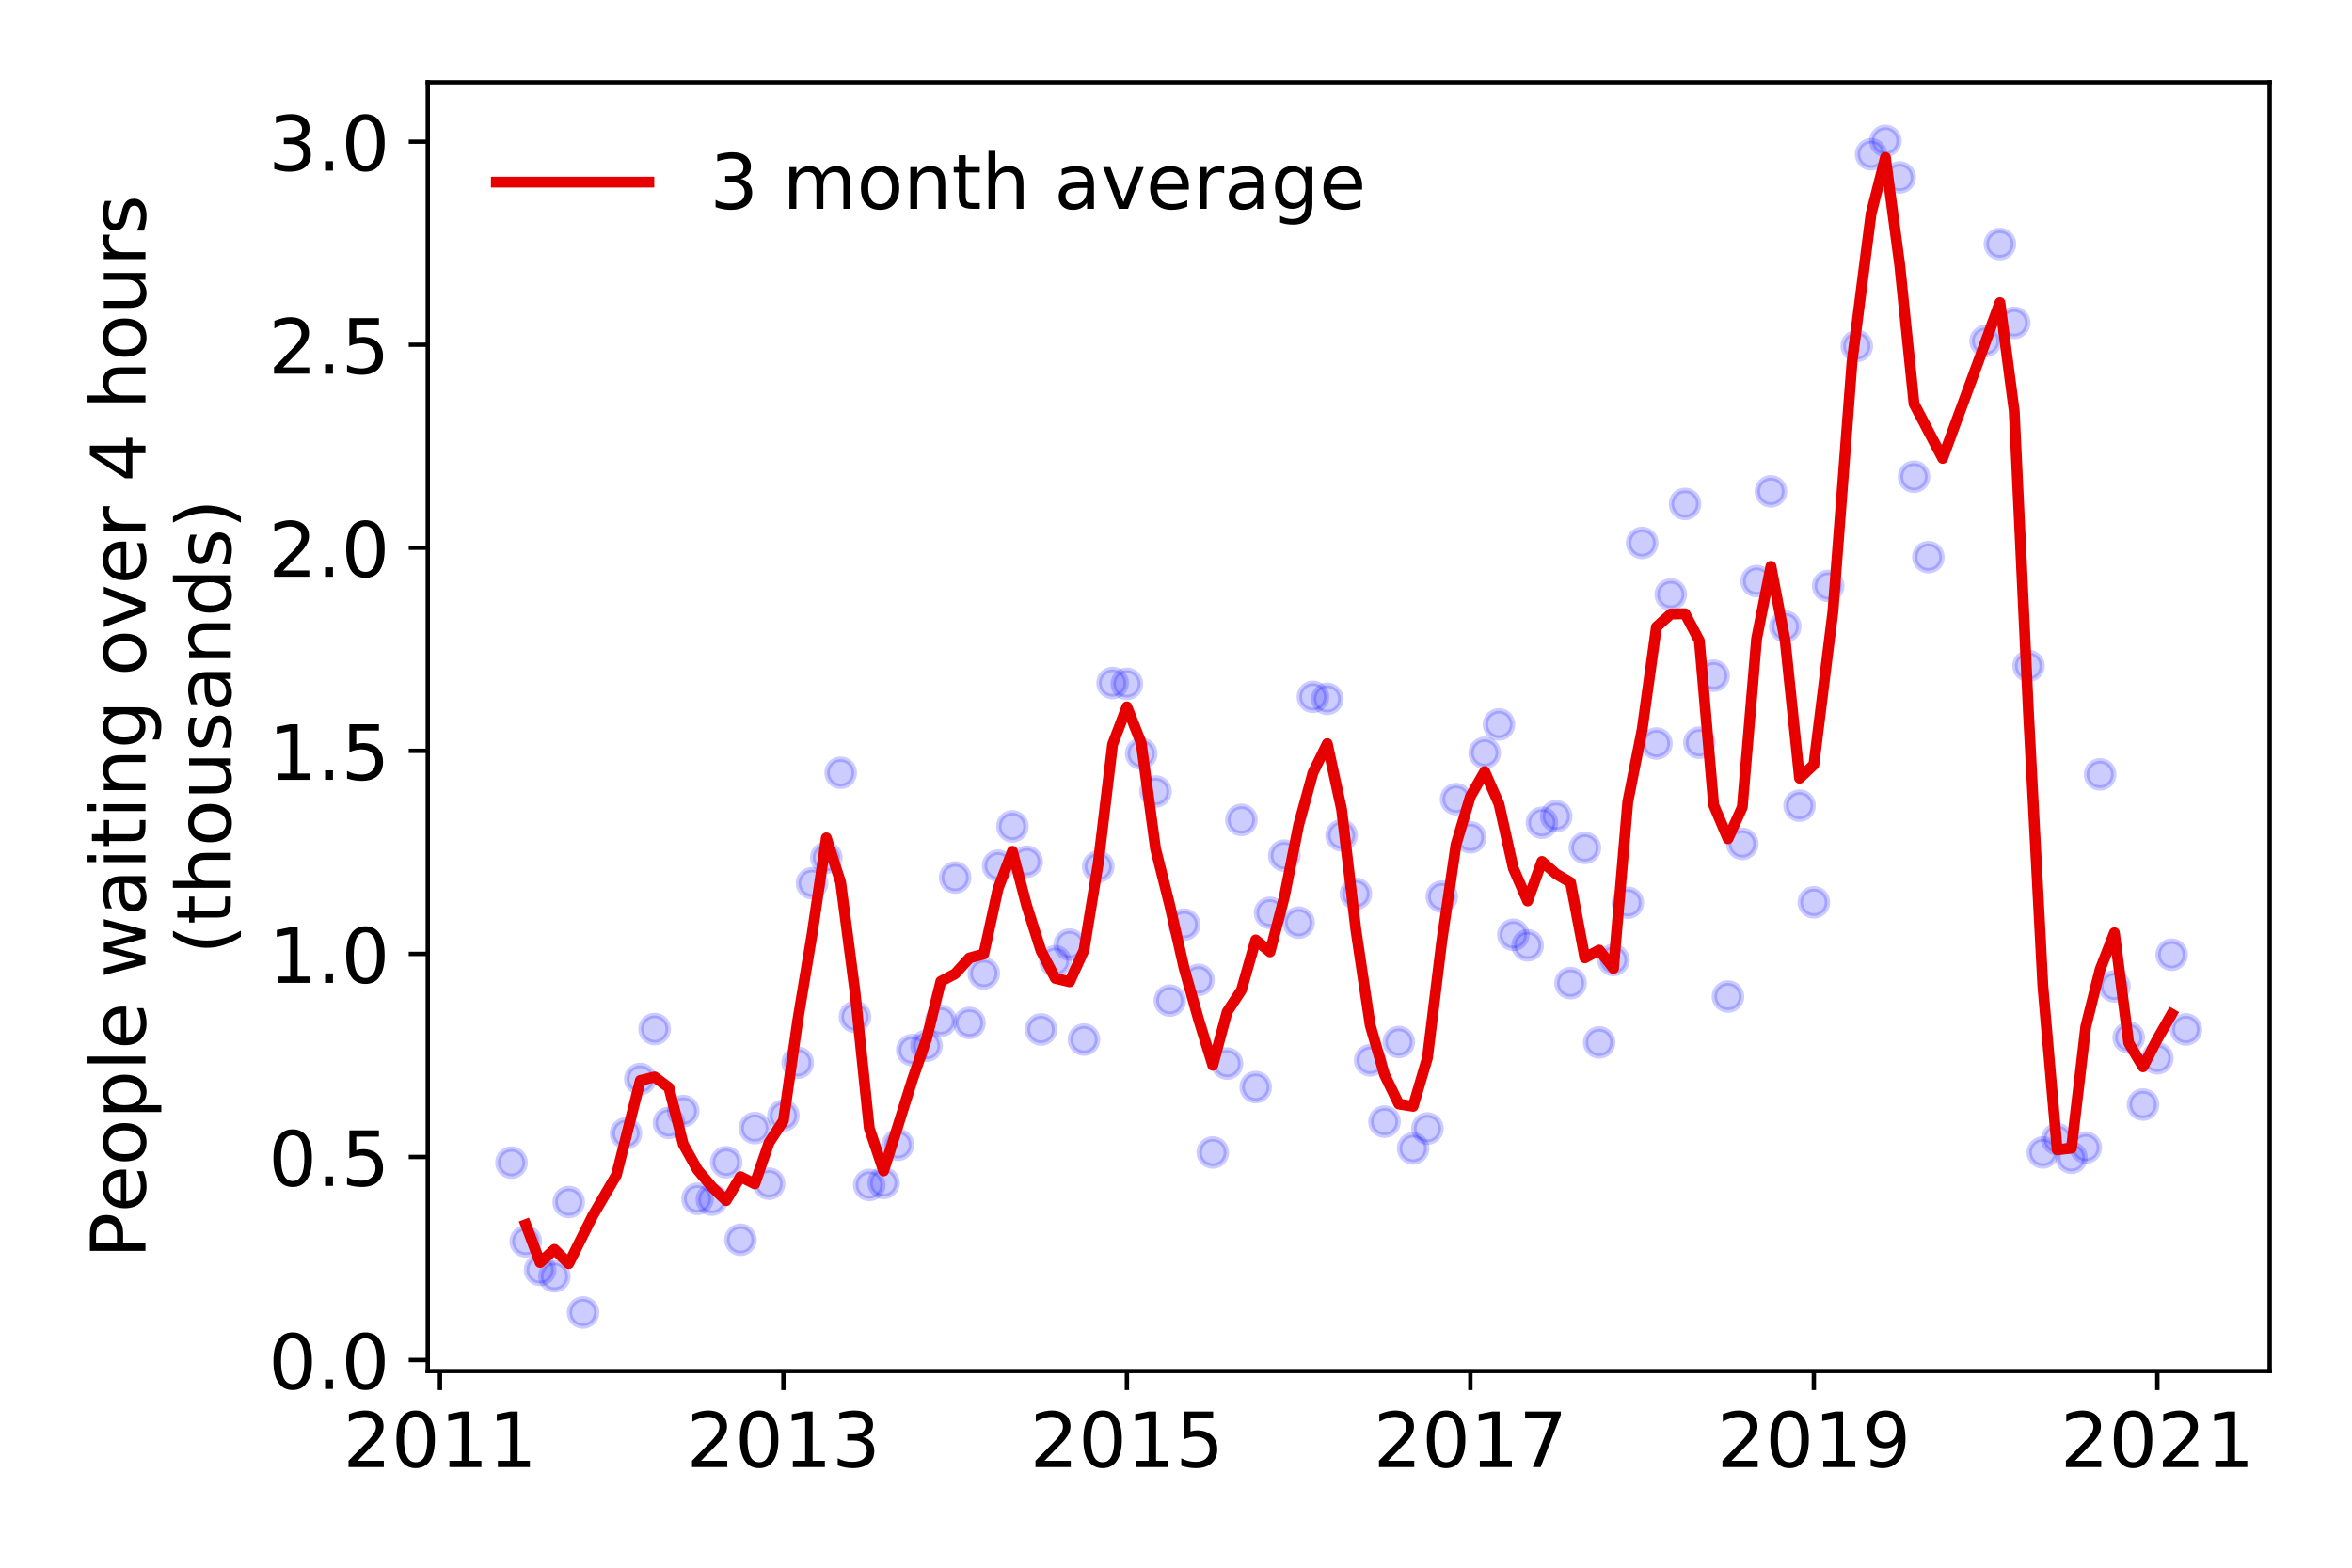<?xml version="1.0" encoding="utf-8" standalone="no"?>
<!DOCTYPE svg PUBLIC "-//W3C//DTD SVG 1.1//EN"
  "http://www.w3.org/Graphics/SVG/1.1/DTD/svg11.dtd">
<!-- Created with matplotlib (https://matplotlib.org/) -->
<svg height="288pt" version="1.1" viewBox="0 0 432 288" width="432pt" xmlns="http://www.w3.org/2000/svg" xmlns:xlink="http://www.w3.org/1999/xlink">
 <defs>
  <style type="text/css">
*{stroke-linecap:butt;stroke-linejoin:round;}
  </style>
 </defs>
 <g id="figure_1">
  <g id="patch_1">
   <path d="M 0 288 
L 432 288 
L 432 0 
L 0 0 
z
" style="fill:#ffffff;"/>
  </g>
  <g id="axes_1">
   <g id="patch_2">
    <path d="M 78.57 251.88 
L 416.88 251.88 
L 416.88 15.12 
L 78.57 15.12 
z
" style="fill:#ffffff;"/>
   </g>
   <g id="matplotlib.axis_1">
    <g id="xtick_1">
     <g id="line2d_1">
      <defs>
       <path d="M 0 0 
L 0 3.5 
" id="m8e18d417d4" style="stroke:#000000;stroke-width:0.8;"/>
      </defs>
      <g>
       <use style="stroke:#000000;stroke-width:0.8;" x="80.804" xlink:href="#m8e18d417d4" y="251.88"/>
      </g>
     </g>
     <g id="text_1">
      <!-- 2011 -->
      <defs>
       <path d="M 19.188 8.297 
L 53.609 8.297 
L 53.609 0 
L 7.328 0 
L 7.328 8.297 
Q 12.938 14.109 22.625 23.891 
Q 32.328 33.688 34.812 36.531 
Q 39.547 41.844 41.422 45.531 
Q 43.312 49.219 43.312 52.781 
Q 43.312 58.594 39.234 62.25 
Q 35.156 65.922 28.609 65.922 
Q 23.969 65.922 18.812 64.312 
Q 13.672 62.703 7.812 59.422 
L 7.812 69.391 
Q 13.766 71.781 18.938 73 
Q 24.125 74.219 28.422 74.219 
Q 39.75 74.219 46.484 68.547 
Q 53.219 62.891 53.219 53.422 
Q 53.219 48.922 51.531 44.891 
Q 49.859 40.875 45.406 35.406 
Q 44.188 33.984 37.641 27.219 
Q 31.109 20.453 19.188 8.297 
z
" id="DejaVuSans-50"/>
       <path d="M 31.781 66.406 
Q 24.172 66.406 20.328 58.906 
Q 16.5 51.422 16.5 36.375 
Q 16.5 21.391 20.328 13.891 
Q 24.172 6.391 31.781 6.391 
Q 39.453 6.391 43.281 13.891 
Q 47.125 21.391 47.125 36.375 
Q 47.125 51.422 43.281 58.906 
Q 39.453 66.406 31.781 66.406 
z
M 31.781 74.219 
Q 44.047 74.219 50.516 64.516 
Q 56.984 54.828 56.984 36.375 
Q 56.984 17.969 50.516 8.266 
Q 44.047 -1.422 31.781 -1.422 
Q 19.531 -1.422 13.062 8.266 
Q 6.594 17.969 6.594 36.375 
Q 6.594 54.828 13.062 64.516 
Q 19.531 74.219 31.781 74.219 
z
" id="DejaVuSans-48"/>
       <path d="M 12.406 8.297 
L 28.516 8.297 
L 28.516 63.922 
L 10.984 60.406 
L 10.984 69.391 
L 28.422 72.906 
L 38.281 72.906 
L 38.281 8.297 
L 54.391 8.297 
L 54.391 0 
L 12.406 0 
z
" id="DejaVuSans-49"/>
      </defs>
      <g transform="translate(62.989 269.518)scale(0.14 -0.14)">
       <use xlink:href="#DejaVuSans-50"/>
       <use x="63.623" xlink:href="#DejaVuSans-48"/>
       <use x="127.246" xlink:href="#DejaVuSans-49"/>
       <use x="190.869" xlink:href="#DejaVuSans-49"/>
      </g>
     </g>
    </g>
    <g id="xtick_2">
     <g id="line2d_2">
      <g>
       <use style="stroke:#000000;stroke-width:0.8;" x="143.892" xlink:href="#m8e18d417d4" y="251.88"/>
      </g>
     </g>
     <g id="text_2">
      <!-- 2013 -->
      <defs>
       <path d="M 40.578 39.312 
Q 47.656 37.797 51.625 33 
Q 55.609 28.219 55.609 21.188 
Q 55.609 10.406 48.188 4.484 
Q 40.766 -1.422 27.094 -1.422 
Q 22.516 -1.422 17.656 -0.516 
Q 12.797 0.391 7.625 2.203 
L 7.625 11.719 
Q 11.719 9.328 16.594 8.109 
Q 21.484 6.891 26.812 6.891 
Q 36.078 6.891 40.938 10.547 
Q 45.797 14.203 45.797 21.188 
Q 45.797 27.641 41.281 31.266 
Q 36.766 34.906 28.719 34.906 
L 20.219 34.906 
L 20.219 43.016 
L 29.109 43.016 
Q 36.375 43.016 40.234 45.922 
Q 44.094 48.828 44.094 54.297 
Q 44.094 59.906 40.109 62.906 
Q 36.141 65.922 28.719 65.922 
Q 24.656 65.922 20.016 65.031 
Q 15.375 64.156 9.812 62.312 
L 9.812 71.094 
Q 15.438 72.656 20.344 73.438 
Q 25.25 74.219 29.594 74.219 
Q 40.828 74.219 47.359 69.109 
Q 53.906 64.016 53.906 55.328 
Q 53.906 49.266 50.438 45.094 
Q 46.969 40.922 40.578 39.312 
z
" id="DejaVuSans-51"/>
      </defs>
      <g transform="translate(126.077 269.518)scale(0.14 -0.14)">
       <use xlink:href="#DejaVuSans-50"/>
       <use x="63.623" xlink:href="#DejaVuSans-48"/>
       <use x="127.246" xlink:href="#DejaVuSans-49"/>
       <use x="190.869" xlink:href="#DejaVuSans-51"/>
      </g>
     </g>
    </g>
    <g id="xtick_3">
     <g id="line2d_3">
      <g>
       <use style="stroke:#000000;stroke-width:0.8;" x="206.981" xlink:href="#m8e18d417d4" y="251.88"/>
      </g>
     </g>
     <g id="text_3">
      <!-- 2015 -->
      <defs>
       <path d="M 10.797 72.906 
L 49.516 72.906 
L 49.516 64.594 
L 19.828 64.594 
L 19.828 46.734 
Q 21.969 47.469 24.109 47.828 
Q 26.266 48.188 28.422 48.188 
Q 40.625 48.188 47.75 41.5 
Q 54.891 34.812 54.891 23.391 
Q 54.891 11.625 47.562 5.094 
Q 40.234 -1.422 26.906 -1.422 
Q 22.312 -1.422 17.547 -0.641 
Q 12.797 0.141 7.719 1.703 
L 7.719 11.625 
Q 12.109 9.234 16.797 8.062 
Q 21.484 6.891 26.703 6.891 
Q 35.156 6.891 40.078 11.328 
Q 45.016 15.766 45.016 23.391 
Q 45.016 31 40.078 35.438 
Q 35.156 39.891 26.703 39.891 
Q 22.75 39.891 18.812 39.016 
Q 14.891 38.141 10.797 36.281 
z
" id="DejaVuSans-53"/>
      </defs>
      <g transform="translate(189.166 269.518)scale(0.14 -0.14)">
       <use xlink:href="#DejaVuSans-50"/>
       <use x="63.623" xlink:href="#DejaVuSans-48"/>
       <use x="127.246" xlink:href="#DejaVuSans-49"/>
       <use x="190.869" xlink:href="#DejaVuSans-53"/>
      </g>
     </g>
    </g>
    <g id="xtick_4">
     <g id="line2d_4">
      <g>
       <use style="stroke:#000000;stroke-width:0.8;" x="270.069" xlink:href="#m8e18d417d4" y="251.88"/>
      </g>
     </g>
     <g id="text_4">
      <!-- 2017 -->
      <defs>
       <path d="M 8.203 72.906 
L 55.078 72.906 
L 55.078 68.703 
L 28.609 0 
L 18.312 0 
L 43.219 64.594 
L 8.203 64.594 
z
" id="DejaVuSans-55"/>
      </defs>
      <g transform="translate(252.254 269.518)scale(0.14 -0.14)">
       <use xlink:href="#DejaVuSans-50"/>
       <use x="63.623" xlink:href="#DejaVuSans-48"/>
       <use x="127.246" xlink:href="#DejaVuSans-49"/>
       <use x="190.869" xlink:href="#DejaVuSans-55"/>
      </g>
     </g>
    </g>
    <g id="xtick_5">
     <g id="line2d_5">
      <g>
       <use style="stroke:#000000;stroke-width:0.8;" x="333.157" xlink:href="#m8e18d417d4" y="251.88"/>
      </g>
     </g>
     <g id="text_5">
      <!-- 2019 -->
      <defs>
       <path d="M 10.984 1.516 
L 10.984 10.5 
Q 14.703 8.734 18.5 7.812 
Q 22.312 6.891 25.984 6.891 
Q 35.75 6.891 40.891 13.453 
Q 46.047 20.016 46.781 33.406 
Q 43.953 29.203 39.594 26.953 
Q 35.25 24.703 29.984 24.703 
Q 19.047 24.703 12.672 31.312 
Q 6.297 37.938 6.297 49.422 
Q 6.297 60.641 12.938 67.422 
Q 19.578 74.219 30.609 74.219 
Q 43.266 74.219 49.922 64.516 
Q 56.594 54.828 56.594 36.375 
Q 56.594 19.141 48.406 8.859 
Q 40.234 -1.422 26.422 -1.422 
Q 22.703 -1.422 18.891 -0.688 
Q 15.094 0.047 10.984 1.516 
z
M 30.609 32.422 
Q 37.25 32.422 41.125 36.953 
Q 45.016 41.5 45.016 49.422 
Q 45.016 57.281 41.125 61.844 
Q 37.25 66.406 30.609 66.406 
Q 23.969 66.406 20.094 61.844 
Q 16.219 57.281 16.219 49.422 
Q 16.219 41.5 20.094 36.953 
Q 23.969 32.422 30.609 32.422 
z
" id="DejaVuSans-57"/>
      </defs>
      <g transform="translate(315.342 269.518)scale(0.14 -0.14)">
       <use xlink:href="#DejaVuSans-50"/>
       <use x="63.623" xlink:href="#DejaVuSans-48"/>
       <use x="127.246" xlink:href="#DejaVuSans-49"/>
       <use x="190.869" xlink:href="#DejaVuSans-57"/>
      </g>
     </g>
    </g>
    <g id="xtick_6">
     <g id="line2d_6">
      <g>
       <use style="stroke:#000000;stroke-width:0.8;" x="396.245" xlink:href="#m8e18d417d4" y="251.88"/>
      </g>
     </g>
     <g id="text_6">
      <!-- 2021 -->
      <g transform="translate(378.43 269.518)scale(0.14 -0.14)">
       <use xlink:href="#DejaVuSans-50"/>
       <use x="63.623" xlink:href="#DejaVuSans-48"/>
       <use x="127.246" xlink:href="#DejaVuSans-50"/>
       <use x="190.869" xlink:href="#DejaVuSans-49"/>
      </g>
     </g>
    </g>
   </g>
   <g id="matplotlib.axis_2">
    <g id="ytick_1">
     <g id="line2d_7">
      <defs>
       <path d="M 0 0 
L -3.5 0 
" id="m1cefb428d0" style="stroke:#000000;stroke-width:0.8;"/>
      </defs>
      <g>
       <use style="stroke:#000000;stroke-width:0.8;" x="78.57" xlink:href="#m1cefb428d0" y="249.847"/>
      </g>
     </g>
     <g id="text_7">
      <!-- 0.0 -->
      <defs>
       <path d="M 10.688 12.406 
L 21 12.406 
L 21 0 
L 10.688 0 
z
" id="DejaVuSans-46"/>
      </defs>
      <g transform="translate(49.306 255.166)scale(0.14 -0.14)">
       <use xlink:href="#DejaVuSans-48"/>
       <use x="63.623" xlink:href="#DejaVuSans-46"/>
       <use x="95.41" xlink:href="#DejaVuSans-48"/>
      </g>
     </g>
    </g>
    <g id="ytick_2">
     <g id="line2d_8">
      <g>
       <use style="stroke:#000000;stroke-width:0.8;" x="78.57" xlink:href="#m1cefb428d0" y="212.544"/>
      </g>
     </g>
     <g id="text_8">
      <!-- 0.5 -->
      <g transform="translate(49.306 217.863)scale(0.14 -0.14)">
       <use xlink:href="#DejaVuSans-48"/>
       <use x="63.623" xlink:href="#DejaVuSans-46"/>
       <use x="95.41" xlink:href="#DejaVuSans-53"/>
      </g>
     </g>
    </g>
    <g id="ytick_3">
     <g id="line2d_9">
      <g>
       <use style="stroke:#000000;stroke-width:0.8;" x="78.57" xlink:href="#m1cefb428d0" y="175.242"/>
      </g>
     </g>
     <g id="text_9">
      <!-- 1.0 -->
      <g transform="translate(49.306 180.561)scale(0.14 -0.14)">
       <use xlink:href="#DejaVuSans-49"/>
       <use x="63.623" xlink:href="#DejaVuSans-46"/>
       <use x="95.41" xlink:href="#DejaVuSans-48"/>
      </g>
     </g>
    </g>
    <g id="ytick_4">
     <g id="line2d_10">
      <g>
       <use style="stroke:#000000;stroke-width:0.8;" x="78.57" xlink:href="#m1cefb428d0" y="137.939"/>
      </g>
     </g>
     <g id="text_10">
      <!-- 1.5 -->
      <g transform="translate(49.306 143.258)scale(0.14 -0.14)">
       <use xlink:href="#DejaVuSans-49"/>
       <use x="63.623" xlink:href="#DejaVuSans-46"/>
       <use x="95.41" xlink:href="#DejaVuSans-53"/>
      </g>
     </g>
    </g>
    <g id="ytick_5">
     <g id="line2d_11">
      <g>
       <use style="stroke:#000000;stroke-width:0.8;" x="78.57" xlink:href="#m1cefb428d0" y="100.636"/>
      </g>
     </g>
     <g id="text_11">
      <!-- 2.0 -->
      <g transform="translate(49.306 105.955)scale(0.14 -0.14)">
       <use xlink:href="#DejaVuSans-50"/>
       <use x="63.623" xlink:href="#DejaVuSans-46"/>
       <use x="95.41" xlink:href="#DejaVuSans-48"/>
      </g>
     </g>
    </g>
    <g id="ytick_6">
     <g id="line2d_12">
      <g>
       <use style="stroke:#000000;stroke-width:0.8;" x="78.57" xlink:href="#m1cefb428d0" y="63.334"/>
      </g>
     </g>
     <g id="text_12">
      <!-- 2.5 -->
      <g transform="translate(49.306 68.653)scale(0.14 -0.14)">
       <use xlink:href="#DejaVuSans-50"/>
       <use x="63.623" xlink:href="#DejaVuSans-46"/>
       <use x="95.41" xlink:href="#DejaVuSans-53"/>
      </g>
     </g>
    </g>
    <g id="ytick_7">
     <g id="line2d_13">
      <g>
       <use style="stroke:#000000;stroke-width:0.8;" x="78.57" xlink:href="#m1cefb428d0" y="26.031"/>
      </g>
     </g>
     <g id="text_13">
      <!-- 3.0 -->
      <g transform="translate(49.306 31.35)scale(0.14 -0.14)">
       <use xlink:href="#DejaVuSans-51"/>
       <use x="63.623" xlink:href="#DejaVuSans-46"/>
       <use x="95.41" xlink:href="#DejaVuSans-48"/>
      </g>
     </g>
    </g>
    <g id="text_14">
     <!-- People waiting over 4 hours -->
     <defs>
      <path d="M 19.672 64.797 
L 19.672 37.406 
L 32.078 37.406 
Q 38.969 37.406 42.719 40.969 
Q 46.484 44.531 46.484 51.125 
Q 46.484 57.672 42.719 61.234 
Q 38.969 64.797 32.078 64.797 
z
M 9.812 72.906 
L 32.078 72.906 
Q 44.344 72.906 50.609 67.359 
Q 56.891 61.812 56.891 51.125 
Q 56.891 40.328 50.609 34.812 
Q 44.344 29.297 32.078 29.297 
L 19.672 29.297 
L 19.672 0 
L 9.812 0 
z
" id="DejaVuSans-80"/>
      <path d="M 56.203 29.594 
L 56.203 25.203 
L 14.891 25.203 
Q 15.484 15.922 20.484 11.062 
Q 25.484 6.203 34.422 6.203 
Q 39.594 6.203 44.453 7.469 
Q 49.312 8.734 54.109 11.281 
L 54.109 2.781 
Q 49.266 0.734 44.188 -0.344 
Q 39.109 -1.422 33.891 -1.422 
Q 20.797 -1.422 13.156 6.188 
Q 5.516 13.812 5.516 26.812 
Q 5.516 40.234 12.766 48.109 
Q 20.016 56 32.328 56 
Q 43.359 56 49.781 48.891 
Q 56.203 41.797 56.203 29.594 
z
M 47.219 32.234 
Q 47.125 39.594 43.094 43.984 
Q 39.062 48.391 32.422 48.391 
Q 24.906 48.391 20.391 44.141 
Q 15.875 39.891 15.188 32.172 
z
" id="DejaVuSans-101"/>
      <path d="M 30.609 48.391 
Q 23.391 48.391 19.188 42.75 
Q 14.984 37.109 14.984 27.297 
Q 14.984 17.484 19.156 11.844 
Q 23.344 6.203 30.609 6.203 
Q 37.797 6.203 41.984 11.859 
Q 46.188 17.531 46.188 27.297 
Q 46.188 37.016 41.984 42.703 
Q 37.797 48.391 30.609 48.391 
z
M 30.609 56 
Q 42.328 56 49.016 48.375 
Q 55.719 40.766 55.719 27.297 
Q 55.719 13.875 49.016 6.219 
Q 42.328 -1.422 30.609 -1.422 
Q 18.844 -1.422 12.172 6.219 
Q 5.516 13.875 5.516 27.297 
Q 5.516 40.766 12.172 48.375 
Q 18.844 56 30.609 56 
z
" id="DejaVuSans-111"/>
      <path d="M 18.109 8.203 
L 18.109 -20.797 
L 9.078 -20.797 
L 9.078 54.688 
L 18.109 54.688 
L 18.109 46.391 
Q 20.953 51.266 25.266 53.625 
Q 29.594 56 35.594 56 
Q 45.562 56 51.781 48.094 
Q 58.016 40.188 58.016 27.297 
Q 58.016 14.406 51.781 6.484 
Q 45.562 -1.422 35.594 -1.422 
Q 29.594 -1.422 25.266 0.953 
Q 20.953 3.328 18.109 8.203 
z
M 48.688 27.297 
Q 48.688 37.203 44.609 42.844 
Q 40.531 48.484 33.406 48.484 
Q 26.266 48.484 22.188 42.844 
Q 18.109 37.203 18.109 27.297 
Q 18.109 17.391 22.188 11.75 
Q 26.266 6.109 33.406 6.109 
Q 40.531 6.109 44.609 11.75 
Q 48.688 17.391 48.688 27.297 
z
" id="DejaVuSans-112"/>
      <path d="M 9.422 75.984 
L 18.406 75.984 
L 18.406 0 
L 9.422 0 
z
" id="DejaVuSans-108"/>
      <path id="DejaVuSans-32"/>
      <path d="M 4.203 54.688 
L 13.188 54.688 
L 24.422 12.016 
L 35.594 54.688 
L 46.188 54.688 
L 57.422 12.016 
L 68.609 54.688 
L 77.594 54.688 
L 63.281 0 
L 52.688 0 
L 40.922 44.828 
L 29.109 0 
L 18.5 0 
z
" id="DejaVuSans-119"/>
      <path d="M 34.281 27.484 
Q 23.391 27.484 19.188 25 
Q 14.984 22.516 14.984 16.5 
Q 14.984 11.719 18.141 8.906 
Q 21.297 6.109 26.703 6.109 
Q 34.188 6.109 38.703 11.406 
Q 43.219 16.703 43.219 25.484 
L 43.219 27.484 
z
M 52.203 31.203 
L 52.203 0 
L 43.219 0 
L 43.219 8.297 
Q 40.141 3.328 35.547 0.953 
Q 30.953 -1.422 24.312 -1.422 
Q 15.922 -1.422 10.953 3.297 
Q 6 8.016 6 15.922 
Q 6 25.141 12.172 29.828 
Q 18.359 34.516 30.609 34.516 
L 43.219 34.516 
L 43.219 35.406 
Q 43.219 41.609 39.141 45 
Q 35.062 48.391 27.688 48.391 
Q 23 48.391 18.547 47.266 
Q 14.109 46.141 10.016 43.891 
L 10.016 52.203 
Q 14.938 54.109 19.578 55.047 
Q 24.219 56 28.609 56 
Q 40.484 56 46.344 49.844 
Q 52.203 43.703 52.203 31.203 
z
" id="DejaVuSans-97"/>
      <path d="M 9.422 54.688 
L 18.406 54.688 
L 18.406 0 
L 9.422 0 
z
M 9.422 75.984 
L 18.406 75.984 
L 18.406 64.594 
L 9.422 64.594 
z
" id="DejaVuSans-105"/>
      <path d="M 18.312 70.219 
L 18.312 54.688 
L 36.812 54.688 
L 36.812 47.703 
L 18.312 47.703 
L 18.312 18.016 
Q 18.312 11.328 20.141 9.422 
Q 21.969 7.516 27.594 7.516 
L 36.812 7.516 
L 36.812 0 
L 27.594 0 
Q 17.188 0 13.234 3.875 
Q 9.281 7.766 9.281 18.016 
L 9.281 47.703 
L 2.688 47.703 
L 2.688 54.688 
L 9.281 54.688 
L 9.281 70.219 
z
" id="DejaVuSans-116"/>
      <path d="M 54.891 33.016 
L 54.891 0 
L 45.906 0 
L 45.906 32.719 
Q 45.906 40.484 42.875 44.328 
Q 39.844 48.188 33.797 48.188 
Q 26.516 48.188 22.312 43.547 
Q 18.109 38.922 18.109 30.906 
L 18.109 0 
L 9.078 0 
L 9.078 54.688 
L 18.109 54.688 
L 18.109 46.188 
Q 21.344 51.125 25.703 53.562 
Q 30.078 56 35.797 56 
Q 45.219 56 50.047 50.172 
Q 54.891 44.344 54.891 33.016 
z
" id="DejaVuSans-110"/>
      <path d="M 45.406 27.984 
Q 45.406 37.75 41.375 43.109 
Q 37.359 48.484 30.078 48.484 
Q 22.859 48.484 18.828 43.109 
Q 14.797 37.75 14.797 27.984 
Q 14.797 18.266 18.828 12.891 
Q 22.859 7.516 30.078 7.516 
Q 37.359 7.516 41.375 12.891 
Q 45.406 18.266 45.406 27.984 
z
M 54.391 6.781 
Q 54.391 -7.172 48.188 -13.984 
Q 42 -20.797 29.203 -20.797 
Q 24.469 -20.797 20.266 -20.094 
Q 16.062 -19.391 12.109 -17.922 
L 12.109 -9.188 
Q 16.062 -11.328 19.922 -12.344 
Q 23.781 -13.375 27.781 -13.375 
Q 36.625 -13.375 41.016 -8.766 
Q 45.406 -4.156 45.406 5.172 
L 45.406 9.625 
Q 42.625 4.781 38.281 2.391 
Q 33.938 0 27.875 0 
Q 17.828 0 11.672 7.656 
Q 5.516 15.328 5.516 27.984 
Q 5.516 40.672 11.672 48.328 
Q 17.828 56 27.875 56 
Q 33.938 56 38.281 53.609 
Q 42.625 51.219 45.406 46.391 
L 45.406 54.688 
L 54.391 54.688 
z
" id="DejaVuSans-103"/>
      <path d="M 2.984 54.688 
L 12.5 54.688 
L 29.594 8.797 
L 46.688 54.688 
L 56.203 54.688 
L 35.688 0 
L 23.484 0 
z
" id="DejaVuSans-118"/>
      <path d="M 41.109 46.297 
Q 39.594 47.172 37.812 47.578 
Q 36.031 48 33.891 48 
Q 26.266 48 22.188 43.047 
Q 18.109 38.094 18.109 28.812 
L 18.109 0 
L 9.078 0 
L 9.078 54.688 
L 18.109 54.688 
L 18.109 46.188 
Q 20.953 51.172 25.484 53.578 
Q 30.031 56 36.531 56 
Q 37.453 56 38.578 55.875 
Q 39.703 55.766 41.062 55.516 
z
" id="DejaVuSans-114"/>
      <path d="M 37.797 64.312 
L 12.891 25.391 
L 37.797 25.391 
z
M 35.203 72.906 
L 47.609 72.906 
L 47.609 25.391 
L 58.016 25.391 
L 58.016 17.188 
L 47.609 17.188 
L 47.609 0 
L 37.797 0 
L 37.797 17.188 
L 4.891 17.188 
L 4.891 26.703 
z
" id="DejaVuSans-52"/>
      <path d="M 54.891 33.016 
L 54.891 0 
L 45.906 0 
L 45.906 32.719 
Q 45.906 40.484 42.875 44.328 
Q 39.844 48.188 33.797 48.188 
Q 26.516 48.188 22.312 43.547 
Q 18.109 38.922 18.109 30.906 
L 18.109 0 
L 9.078 0 
L 9.078 75.984 
L 18.109 75.984 
L 18.109 46.188 
Q 21.344 51.125 25.703 53.562 
Q 30.078 56 35.797 56 
Q 45.219 56 50.047 50.172 
Q 54.891 44.344 54.891 33.016 
z
" id="DejaVuSans-104"/>
      <path d="M 8.5 21.578 
L 8.5 54.688 
L 17.484 54.688 
L 17.484 21.922 
Q 17.484 14.156 20.5 10.266 
Q 23.531 6.391 29.594 6.391 
Q 36.859 6.391 41.078 11.031 
Q 45.312 15.672 45.312 23.688 
L 45.312 54.688 
L 54.297 54.688 
L 54.297 0 
L 45.312 0 
L 45.312 8.406 
Q 42.047 3.422 37.719 1 
Q 33.406 -1.422 27.688 -1.422 
Q 18.266 -1.422 13.375 4.438 
Q 8.5 10.297 8.5 21.578 
z
M 31.109 56 
z
" id="DejaVuSans-117"/>
      <path d="M 44.281 53.078 
L 44.281 44.578 
Q 40.484 46.531 36.375 47.5 
Q 32.281 48.484 27.875 48.484 
Q 21.188 48.484 17.844 46.438 
Q 14.5 44.391 14.5 40.281 
Q 14.5 37.156 16.891 35.375 
Q 19.281 33.594 26.516 31.984 
L 29.594 31.297 
Q 39.156 29.25 43.188 25.516 
Q 47.219 21.781 47.219 15.094 
Q 47.219 7.469 41.188 3.016 
Q 35.156 -1.422 24.609 -1.422 
Q 20.219 -1.422 15.453 -0.562 
Q 10.688 0.297 5.422 2 
L 5.422 11.281 
Q 10.406 8.688 15.234 7.391 
Q 20.062 6.109 24.812 6.109 
Q 31.156 6.109 34.562 8.281 
Q 37.984 10.453 37.984 14.406 
Q 37.984 18.062 35.516 20.016 
Q 33.062 21.969 24.703 23.781 
L 21.578 24.516 
Q 13.234 26.266 9.516 29.906 
Q 5.812 33.547 5.812 39.891 
Q 5.812 47.609 11.281 51.797 
Q 16.75 56 26.812 56 
Q 31.781 56 36.172 55.266 
Q 40.578 54.547 44.281 53.078 
z
" id="DejaVuSans-115"/>
     </defs>
     <g transform="translate(26.717 231.175)rotate(-90)scale(0.14 -0.14)">
      <use xlink:href="#DejaVuSans-80"/>
      <use x="60.256" xlink:href="#DejaVuSans-101"/>
      <use x="121.779" xlink:href="#DejaVuSans-111"/>
      <use x="182.961" xlink:href="#DejaVuSans-112"/>
      <use x="246.438" xlink:href="#DejaVuSans-108"/>
      <use x="274.221" xlink:href="#DejaVuSans-101"/>
      <use x="335.744" xlink:href="#DejaVuSans-32"/>
      <use x="367.531" xlink:href="#DejaVuSans-119"/>
      <use x="449.318" xlink:href="#DejaVuSans-97"/>
      <use x="510.598" xlink:href="#DejaVuSans-105"/>
      <use x="538.381" xlink:href="#DejaVuSans-116"/>
      <use x="577.59" xlink:href="#DejaVuSans-105"/>
      <use x="605.373" xlink:href="#DejaVuSans-110"/>
      <use x="668.752" xlink:href="#DejaVuSans-103"/>
      <use x="732.229" xlink:href="#DejaVuSans-32"/>
      <use x="764.016" xlink:href="#DejaVuSans-111"/>
      <use x="825.197" xlink:href="#DejaVuSans-118"/>
      <use x="884.377" xlink:href="#DejaVuSans-101"/>
      <use x="945.9" xlink:href="#DejaVuSans-114"/>
      <use x="987.014" xlink:href="#DejaVuSans-32"/>
      <use x="1018.801" xlink:href="#DejaVuSans-52"/>
      <use x="1082.424" xlink:href="#DejaVuSans-32"/>
      <use x="1114.211" xlink:href="#DejaVuSans-104"/>
      <use x="1177.59" xlink:href="#DejaVuSans-111"/>
      <use x="1238.771" xlink:href="#DejaVuSans-117"/>
      <use x="1302.15" xlink:href="#DejaVuSans-114"/>
      <use x="1343.264" xlink:href="#DejaVuSans-115"/>
     </g>
     <!-- (thousands) -->
     <defs>
      <path d="M 31 75.875 
Q 24.469 64.656 21.281 53.656 
Q 18.109 42.672 18.109 31.391 
Q 18.109 20.125 21.312 9.062 
Q 24.516 -2 31 -13.188 
L 23.188 -13.188 
Q 15.875 -1.703 12.234 9.375 
Q 8.594 20.453 8.594 31.391 
Q 8.594 42.281 12.203 53.312 
Q 15.828 64.359 23.188 75.875 
z
" id="DejaVuSans-40"/>
      <path d="M 45.406 46.391 
L 45.406 75.984 
L 54.391 75.984 
L 54.391 0 
L 45.406 0 
L 45.406 8.203 
Q 42.578 3.328 38.25 0.953 
Q 33.938 -1.422 27.875 -1.422 
Q 17.969 -1.422 11.734 6.484 
Q 5.516 14.406 5.516 27.297 
Q 5.516 40.188 11.734 48.094 
Q 17.969 56 27.875 56 
Q 33.938 56 38.25 53.625 
Q 42.578 51.266 45.406 46.391 
z
M 14.797 27.297 
Q 14.797 17.391 18.875 11.75 
Q 22.953 6.109 30.078 6.109 
Q 37.203 6.109 41.297 11.75 
Q 45.406 17.391 45.406 27.297 
Q 45.406 37.203 41.297 42.844 
Q 37.203 48.484 30.078 48.484 
Q 22.953 48.484 18.875 42.844 
Q 14.797 37.203 14.797 27.297 
z
" id="DejaVuSans-100"/>
      <path d="M 8.016 75.875 
L 15.828 75.875 
Q 23.141 64.359 26.781 53.312 
Q 30.422 42.281 30.422 31.391 
Q 30.422 20.453 26.781 9.375 
Q 23.141 -1.703 15.828 -13.188 
L 8.016 -13.188 
Q 14.5 -2 17.703 9.062 
Q 20.906 20.125 20.906 31.391 
Q 20.906 42.672 17.703 53.656 
Q 14.5 64.656 8.016 75.875 
z
" id="DejaVuSans-41"/>
     </defs>
     <g transform="translate(42.394 175.325)rotate(-90)scale(0.14 -0.14)">
      <use xlink:href="#DejaVuSans-40"/>
      <use x="39.014" xlink:href="#DejaVuSans-116"/>
      <use x="78.223" xlink:href="#DejaVuSans-104"/>
      <use x="141.602" xlink:href="#DejaVuSans-111"/>
      <use x="202.783" xlink:href="#DejaVuSans-117"/>
      <use x="266.162" xlink:href="#DejaVuSans-115"/>
      <use x="318.262" xlink:href="#DejaVuSans-97"/>
      <use x="379.541" xlink:href="#DejaVuSans-110"/>
      <use x="442.92" xlink:href="#DejaVuSans-100"/>
      <use x="506.396" xlink:href="#DejaVuSans-115"/>
      <use x="558.496" xlink:href="#DejaVuSans-41"/>
     </g>
    </g>
   </g>
   <g id="line2d_14">
    <defs>
     <path d="M 0 2.5 
C 0.663 2.5 1.299 2.237 1.768 1.768 
C 2.237 1.299 2.5 0.663 2.5 0 
C 2.5 -0.663 2.237 -1.299 1.768 -1.768 
C 1.299 -2.237 0.663 -2.5 0 -2.5 
C -0.663 -2.5 -1.299 -2.237 -1.768 -1.768 
C -2.237 -1.299 -2.5 -0.663 -2.5 0 
C -2.5 0.663 -2.237 1.299 -1.768 1.768 
C -1.299 2.237 -0.663 2.5 0 2.5 
z
" id="m436da2faa2" style="stroke:#0000ff;stroke-opacity:0.2;"/>
    </defs>
    <g clip-path="url(#p86834f9ee6)">
     <use style="fill:#0000ff;fill-opacity:0.2;stroke:#0000ff;stroke-opacity:0.2;" x="401.502" xlink:href="#m436da2faa2" y="189.118"/>
     <use style="fill:#0000ff;fill-opacity:0.2;stroke:#0000ff;stroke-opacity:0.2;" x="398.874" xlink:href="#m436da2faa2" y="175.391"/>
     <use style="fill:#0000ff;fill-opacity:0.2;stroke:#0000ff;stroke-opacity:0.2;" x="396.245" xlink:href="#m436da2faa2" y="194.415"/>
     <use style="fill:#0000ff;fill-opacity:0.2;stroke:#0000ff;stroke-opacity:0.2;" x="393.616" xlink:href="#m436da2faa2" y="202.92"/>
     <use style="fill:#0000ff;fill-opacity:0.2;stroke:#0000ff;stroke-opacity:0.2;" x="390.988" xlink:href="#m436da2faa2" y="190.61"/>
     <use style="fill:#0000ff;fill-opacity:0.2;stroke:#0000ff;stroke-opacity:0.2;" x="388.359" xlink:href="#m436da2faa2" y="181.21"/>
     <use style="fill:#0000ff;fill-opacity:0.2;stroke:#0000ff;stroke-opacity:0.2;" x="385.73" xlink:href="#m436da2faa2" y="142.266"/>
     <use style="fill:#0000ff;fill-opacity:0.2;stroke:#0000ff;stroke-opacity:0.2;" x="383.102" xlink:href="#m436da2faa2" y="210.828"/>
     <use style="fill:#0000ff;fill-opacity:0.2;stroke:#0000ff;stroke-opacity:0.2;" x="380.473" xlink:href="#m436da2faa2" y="212.694"/>
     <use style="fill:#0000ff;fill-opacity:0.2;stroke:#0000ff;stroke-opacity:0.2;" x="377.844" xlink:href="#m436da2faa2" y="209.262"/>
     <use style="fill:#0000ff;fill-opacity:0.2;stroke:#0000ff;stroke-opacity:0.2;" x="375.216" xlink:href="#m436da2faa2" y="211.724"/>
     <use style="fill:#0000ff;fill-opacity:0.2;stroke:#0000ff;stroke-opacity:0.2;" x="372.587" xlink:href="#m436da2faa2" y="122.347"/>
     <use style="fill:#0000ff;fill-opacity:0.2;stroke:#0000ff;stroke-opacity:0.2;" x="369.958" xlink:href="#m436da2faa2" y="59.305"/>
     <use style="fill:#0000ff;fill-opacity:0.2;stroke:#0000ff;stroke-opacity:0.2;" x="367.33" xlink:href="#m436da2faa2" y="44.832"/>
     <use style="fill:#0000ff;fill-opacity:0.2;stroke:#0000ff;stroke-opacity:0.2;" x="364.701" xlink:href="#m436da2faa2" y="62.662"/>
     <use style="fill:#0000ff;fill-opacity:0.2;stroke:#0000ff;stroke-opacity:0.2;" x="354.186" xlink:href="#m436da2faa2" y="102.352"/>
     <use style="fill:#0000ff;fill-opacity:0.2;stroke:#0000ff;stroke-opacity:0.2;" x="351.558" xlink:href="#m436da2faa2" y="87.58"/>
     <use style="fill:#0000ff;fill-opacity:0.2;stroke:#0000ff;stroke-opacity:0.2;" x="348.929" xlink:href="#m436da2faa2" y="32.596"/>
     <use style="fill:#0000ff;fill-opacity:0.2;stroke:#0000ff;stroke-opacity:0.2;" x="346.3" xlink:href="#m436da2faa2" y="25.882"/>
     <use style="fill:#0000ff;fill-opacity:0.2;stroke:#0000ff;stroke-opacity:0.2;" x="343.672" xlink:href="#m436da2faa2" y="28.344"/>
     <use style="fill:#0000ff;fill-opacity:0.2;stroke:#0000ff;stroke-opacity:0.2;" x="341.043" xlink:href="#m436da2faa2" y="63.558"/>
     <use style="fill:#0000ff;fill-opacity:0.2;stroke:#0000ff;stroke-opacity:0.2;" x="335.785" xlink:href="#m436da2faa2" y="107.649"/>
     <use style="fill:#0000ff;fill-opacity:0.2;stroke:#0000ff;stroke-opacity:0.2;" x="333.157" xlink:href="#m436da2faa2" y="165.767"/>
     <use style="fill:#0000ff;fill-opacity:0.2;stroke:#0000ff;stroke-opacity:0.2;" x="330.528" xlink:href="#m436da2faa2" y="148.011"/>
     <use style="fill:#0000ff;fill-opacity:0.2;stroke:#0000ff;stroke-opacity:0.2;" x="327.899" xlink:href="#m436da2faa2" y="115.11"/>
     <use style="fill:#0000ff;fill-opacity:0.2;stroke:#0000ff;stroke-opacity:0.2;" x="325.271" xlink:href="#m436da2faa2" y="90.266"/>
     <use style="fill:#0000ff;fill-opacity:0.2;stroke:#0000ff;stroke-opacity:0.2;" x="322.642" xlink:href="#m436da2faa2" y="106.754"/>
     <use style="fill:#0000ff;fill-opacity:0.2;stroke:#0000ff;stroke-opacity:0.2;" x="320.013" xlink:href="#m436da2faa2" y="155.024"/>
     <use style="fill:#0000ff;fill-opacity:0.2;stroke:#0000ff;stroke-opacity:0.2;" x="317.385" xlink:href="#m436da2faa2" y="183.075"/>
     <use style="fill:#0000ff;fill-opacity:0.2;stroke:#0000ff;stroke-opacity:0.2;" x="314.756" xlink:href="#m436da2faa2" y="124.137"/>
     <use style="fill:#0000ff;fill-opacity:0.2;stroke:#0000ff;stroke-opacity:0.2;" x="312.127" xlink:href="#m436da2faa2" y="136.447"/>
     <use style="fill:#0000ff;fill-opacity:0.2;stroke:#0000ff;stroke-opacity:0.2;" x="309.499" xlink:href="#m436da2faa2" y="92.579"/>
     <use style="fill:#0000ff;fill-opacity:0.2;stroke:#0000ff;stroke-opacity:0.2;" x="306.87" xlink:href="#m436da2faa2" y="109.216"/>
     <use style="fill:#0000ff;fill-opacity:0.2;stroke:#0000ff;stroke-opacity:0.2;" x="304.241" xlink:href="#m436da2faa2" y="136.596"/>
     <use style="fill:#0000ff;fill-opacity:0.2;stroke:#0000ff;stroke-opacity:0.2;" x="301.613" xlink:href="#m436da2faa2" y="99.741"/>
     <use style="fill:#0000ff;fill-opacity:0.2;stroke:#0000ff;stroke-opacity:0.2;" x="298.984" xlink:href="#m436da2faa2" y="165.841"/>
     <use style="fill:#0000ff;fill-opacity:0.2;stroke:#0000ff;stroke-opacity:0.2;" x="296.355" xlink:href="#m436da2faa2" y="176.361"/>
     <use style="fill:#0000ff;fill-opacity:0.2;stroke:#0000ff;stroke-opacity:0.2;" x="293.727" xlink:href="#m436da2faa2" y="191.506"/>
     <use style="fill:#0000ff;fill-opacity:0.2;stroke:#0000ff;stroke-opacity:0.2;" x="291.098" xlink:href="#m436da2faa2" y="155.77"/>
     <use style="fill:#0000ff;fill-opacity:0.2;stroke:#0000ff;stroke-opacity:0.2;" x="288.469" xlink:href="#m436da2faa2" y="180.613"/>
     <use style="fill:#0000ff;fill-opacity:0.2;stroke:#0000ff;stroke-opacity:0.2;" x="285.841" xlink:href="#m436da2faa2" y="149.95"/>
     <use style="fill:#0000ff;fill-opacity:0.2;stroke:#0000ff;stroke-opacity:0.2;" x="283.212" xlink:href="#m436da2faa2" y="151.144"/>
     <use style="fill:#0000ff;fill-opacity:0.2;stroke:#0000ff;stroke-opacity:0.2;" x="280.583" xlink:href="#m436da2faa2" y="173.675"/>
     <use style="fill:#0000ff;fill-opacity:0.2;stroke:#0000ff;stroke-opacity:0.2;" x="277.955" xlink:href="#m436da2faa2" y="171.735"/>
     <use style="fill:#0000ff;fill-opacity:0.2;stroke:#0000ff;stroke-opacity:0.2;" x="275.326" xlink:href="#m436da2faa2" y="133.09"/>
     <use style="fill:#0000ff;fill-opacity:0.2;stroke:#0000ff;stroke-opacity:0.2;" x="272.697" xlink:href="#m436da2faa2" y="138.312"/>
     <use style="fill:#0000ff;fill-opacity:0.2;stroke:#0000ff;stroke-opacity:0.2;" x="270.069" xlink:href="#m436da2faa2" y="153.83"/>
     <use style="fill:#0000ff;fill-opacity:0.2;stroke:#0000ff;stroke-opacity:0.2;" x="267.44" xlink:href="#m436da2faa2" y="146.817"/>
     <use style="fill:#0000ff;fill-opacity:0.2;stroke:#0000ff;stroke-opacity:0.2;" x="264.811" xlink:href="#m436da2faa2" y="164.722"/>
     <use style="fill:#0000ff;fill-opacity:0.2;stroke:#0000ff;stroke-opacity:0.2;" x="262.183" xlink:href="#m436da2faa2" y="207.322"/>
     <use style="fill:#0000ff;fill-opacity:0.2;stroke:#0000ff;stroke-opacity:0.2;" x="259.554" xlink:href="#m436da2faa2" y="210.978"/>
     <use style="fill:#0000ff;fill-opacity:0.2;stroke:#0000ff;stroke-opacity:0.2;" x="256.925" xlink:href="#m436da2faa2" y="191.431"/>
     <use style="fill:#0000ff;fill-opacity:0.2;stroke:#0000ff;stroke-opacity:0.2;" x="254.297" xlink:href="#m436da2faa2" y="206.054"/>
     <use style="fill:#0000ff;fill-opacity:0.2;stroke:#0000ff;stroke-opacity:0.2;" x="251.668" xlink:href="#m436da2faa2" y="194.788"/>
     <use style="fill:#0000ff;fill-opacity:0.2;stroke:#0000ff;stroke-opacity:0.2;" x="249.039" xlink:href="#m436da2faa2" y="164.2"/>
     <use style="fill:#0000ff;fill-opacity:0.2;stroke:#0000ff;stroke-opacity:0.2;" x="246.411" xlink:href="#m436da2faa2" y="153.457"/>
     <use style="fill:#0000ff;fill-opacity:0.2;stroke:#0000ff;stroke-opacity:0.2;" x="243.782" xlink:href="#m436da2faa2" y="128.39"/>
     <use style="fill:#0000ff;fill-opacity:0.2;stroke:#0000ff;stroke-opacity:0.2;" x="241.153" xlink:href="#m436da2faa2" y="128.017"/>
     <use style="fill:#0000ff;fill-opacity:0.2;stroke:#0000ff;stroke-opacity:0.2;" x="238.525" xlink:href="#m436da2faa2" y="169.497"/>
     <use style="fill:#0000ff;fill-opacity:0.2;stroke:#0000ff;stroke-opacity:0.2;" x="235.896" xlink:href="#m436da2faa2" y="157.187"/>
     <use style="fill:#0000ff;fill-opacity:0.2;stroke:#0000ff;stroke-opacity:0.2;" x="233.267" xlink:href="#m436da2faa2" y="167.707"/>
     <use style="fill:#0000ff;fill-opacity:0.2;stroke:#0000ff;stroke-opacity:0.2;" x="230.639" xlink:href="#m436da2faa2" y="199.712"/>
     <use style="fill:#0000ff;fill-opacity:0.2;stroke:#0000ff;stroke-opacity:0.2;" x="228.01" xlink:href="#m436da2faa2" y="150.622"/>
     <use style="fill:#0000ff;fill-opacity:0.2;stroke:#0000ff;stroke-opacity:0.2;" x="225.381" xlink:href="#m436da2faa2" y="195.385"/>
     <use style="fill:#0000ff;fill-opacity:0.2;stroke:#0000ff;stroke-opacity:0.2;" x="222.753" xlink:href="#m436da2faa2" y="211.724"/>
     <use style="fill:#0000ff;fill-opacity:0.2;stroke:#0000ff;stroke-opacity:0.2;" x="220.124" xlink:href="#m436da2faa2" y="180.016"/>
     <use style="fill:#0000ff;fill-opacity:0.2;stroke:#0000ff;stroke-opacity:0.2;" x="217.495" xlink:href="#m436da2faa2" y="169.87"/>
     <use style="fill:#0000ff;fill-opacity:0.2;stroke:#0000ff;stroke-opacity:0.2;" x="214.867" xlink:href="#m436da2faa2" y="183.821"/>
     <use style="fill:#0000ff;fill-opacity:0.2;stroke:#0000ff;stroke-opacity:0.2;" x="212.238" xlink:href="#m436da2faa2" y="145.4"/>
     <use style="fill:#0000ff;fill-opacity:0.2;stroke:#0000ff;stroke-opacity:0.2;" x="209.609" xlink:href="#m436da2faa2" y="138.461"/>
     <use style="fill:#0000ff;fill-opacity:0.2;stroke:#0000ff;stroke-opacity:0.2;" x="206.981" xlink:href="#m436da2faa2" y="125.629"/>
     <use style="fill:#0000ff;fill-opacity:0.2;stroke:#0000ff;stroke-opacity:0.2;" x="204.352" xlink:href="#m436da2faa2" y="125.48"/>
     <use style="fill:#0000ff;fill-opacity:0.2;stroke:#0000ff;stroke-opacity:0.2;" x="201.723" xlink:href="#m436da2faa2" y="159.202"/>
     <use style="fill:#0000ff;fill-opacity:0.2;stroke:#0000ff;stroke-opacity:0.2;" x="199.095" xlink:href="#m436da2faa2" y="190.983"/>
     <use style="fill:#0000ff;fill-opacity:0.2;stroke:#0000ff;stroke-opacity:0.2;" x="196.466" xlink:href="#m436da2faa2" y="173.526"/>
     <use style="fill:#0000ff;fill-opacity:0.2;stroke:#0000ff;stroke-opacity:0.2;" x="193.837" xlink:href="#m436da2faa2" y="176.585"/>
     <use style="fill:#0000ff;fill-opacity:0.2;stroke:#0000ff;stroke-opacity:0.2;" x="191.209" xlink:href="#m436da2faa2" y="189.118"/>
     <use style="fill:#0000ff;fill-opacity:0.2;stroke:#0000ff;stroke-opacity:0.2;" x="188.58" xlink:href="#m436da2faa2" y="158.306"/>
     <use style="fill:#0000ff;fill-opacity:0.2;stroke:#0000ff;stroke-opacity:0.2;" x="185.951" xlink:href="#m436da2faa2" y="151.816"/>
     <use style="fill:#0000ff;fill-opacity:0.2;stroke:#0000ff;stroke-opacity:0.2;" x="183.323" xlink:href="#m436da2faa2" y="159.052"/>
     <use style="fill:#0000ff;fill-opacity:0.2;stroke:#0000ff;stroke-opacity:0.2;" x="180.694" xlink:href="#m436da2faa2" y="178.823"/>
     <use style="fill:#0000ff;fill-opacity:0.2;stroke:#0000ff;stroke-opacity:0.2;" x="178.065" xlink:href="#m436da2faa2" y="187.925"/>
     <use style="fill:#0000ff;fill-opacity:0.2;stroke:#0000ff;stroke-opacity:0.2;" x="175.437" xlink:href="#m436da2faa2" y="161.216"/>
     <use style="fill:#0000ff;fill-opacity:0.2;stroke:#0000ff;stroke-opacity:0.2;" x="172.808" xlink:href="#m436da2faa2" y="187.552"/>
     <use style="fill:#0000ff;fill-opacity:0.2;stroke:#0000ff;stroke-opacity:0.2;" x="170.179" xlink:href="#m436da2faa2" y="192.102"/>
     <use style="fill:#0000ff;fill-opacity:0.2;stroke:#0000ff;stroke-opacity:0.2;" x="167.551" xlink:href="#m436da2faa2" y="192.923"/>
     <use style="fill:#0000ff;fill-opacity:0.2;stroke:#0000ff;stroke-opacity:0.2;" x="164.922" xlink:href="#m436da2faa2" y="210.306"/>
     <use style="fill:#0000ff;fill-opacity:0.2;stroke:#0000ff;stroke-opacity:0.2;" x="162.293" xlink:href="#m436da2faa2" y="217.319"/>
     <use style="fill:#0000ff;fill-opacity:0.2;stroke:#0000ff;stroke-opacity:0.2;" x="159.665" xlink:href="#m436da2faa2" y="217.692"/>
     <use style="fill:#0000ff;fill-opacity:0.2;stroke:#0000ff;stroke-opacity:0.2;" x="157.036" xlink:href="#m436da2faa2" y="186.806"/>
     <use style="fill:#0000ff;fill-opacity:0.2;stroke:#0000ff;stroke-opacity:0.2;" x="154.407" xlink:href="#m436da2faa2" y="141.968"/>
     <use style="fill:#0000ff;fill-opacity:0.2;stroke:#0000ff;stroke-opacity:0.2;" x="151.778" xlink:href="#m436da2faa2" y="157.56"/>
     <use style="fill:#0000ff;fill-opacity:0.2;stroke:#0000ff;stroke-opacity:0.2;" x="149.15" xlink:href="#m436da2faa2" y="162.26"/>
     <use style="fill:#0000ff;fill-opacity:0.2;stroke:#0000ff;stroke-opacity:0.2;" x="146.521" xlink:href="#m436da2faa2" y="195.236"/>
     <use style="fill:#0000ff;fill-opacity:0.2;stroke:#0000ff;stroke-opacity:0.2;" x="143.892" xlink:href="#m436da2faa2" y="204.935"/>
     <use style="fill:#0000ff;fill-opacity:0.2;stroke:#0000ff;stroke-opacity:0.2;" x="141.264" xlink:href="#m436da2faa2" y="217.468"/>
     <use style="fill:#0000ff;fill-opacity:0.2;stroke:#0000ff;stroke-opacity:0.2;" x="138.635" xlink:href="#m436da2faa2" y="207.247"/>
     <use style="fill:#0000ff;fill-opacity:0.2;stroke:#0000ff;stroke-opacity:0.2;" x="136.006" xlink:href="#m436da2faa2" y="227.764"/>
     <use style="fill:#0000ff;fill-opacity:0.2;stroke:#0000ff;stroke-opacity:0.2;" x="133.378" xlink:href="#m436da2faa2" y="213.514"/>
     <use style="fill:#0000ff;fill-opacity:0.2;stroke:#0000ff;stroke-opacity:0.2;" x="130.749" xlink:href="#m436da2faa2" y="220.378"/>
     <use style="fill:#0000ff;fill-opacity:0.2;stroke:#0000ff;stroke-opacity:0.2;" x="128.12" xlink:href="#m436da2faa2" y="220.229"/>
     <use style="fill:#0000ff;fill-opacity:0.2;stroke:#0000ff;stroke-opacity:0.2;" x="125.492" xlink:href="#m436da2faa2" y="204.114"/>
     <use style="fill:#0000ff;fill-opacity:0.2;stroke:#0000ff;stroke-opacity:0.2;" x="122.863" xlink:href="#m436da2faa2" y="206.277"/>
     <use style="fill:#0000ff;fill-opacity:0.2;stroke:#0000ff;stroke-opacity:0.2;" x="120.234" xlink:href="#m436da2faa2" y="189.044"/>
     <use style="fill:#0000ff;fill-opacity:0.2;stroke:#0000ff;stroke-opacity:0.2;" x="117.606" xlink:href="#m436da2faa2" y="198.22"/>
     <use style="fill:#0000ff;fill-opacity:0.2;stroke:#0000ff;stroke-opacity:0.2;" x="114.977" xlink:href="#m436da2faa2" y="208.217"/>
     <use style="fill:#0000ff;fill-opacity:0.2;stroke:#0000ff;stroke-opacity:0.2;" x="107.091" xlink:href="#m436da2faa2" y="241.118"/>
     <use style="fill:#0000ff;fill-opacity:0.2;stroke:#0000ff;stroke-opacity:0.2;" x="104.462" xlink:href="#m436da2faa2" y="220.826"/>
     <use style="fill:#0000ff;fill-opacity:0.2;stroke:#0000ff;stroke-opacity:0.2;" x="101.834" xlink:href="#m436da2faa2" y="234.478"/>
     <use style="fill:#0000ff;fill-opacity:0.2;stroke:#0000ff;stroke-opacity:0.2;" x="99.205" xlink:href="#m436da2faa2" y="233.285"/>
     <use style="fill:#0000ff;fill-opacity:0.2;stroke:#0000ff;stroke-opacity:0.2;" x="96.576" xlink:href="#m436da2faa2" y="228.062"/>
     <use style="fill:#0000ff;fill-opacity:0.2;stroke:#0000ff;stroke-opacity:0.2;" x="93.948" xlink:href="#m436da2faa2" y="213.589"/>
    </g>
   </g>
   <g id="line2d_15">
    <path clip-path="url(#p86834f9ee6)" d="M 398.874 186.308 
L 396.245 190.909 
L 393.616 195.982 
L 390.988 191.58 
L 388.359 171.362 
L 385.73 178.102 
L 383.102 188.596 
L 380.473 210.928 
L 377.844 211.226 
L 375.216 181.111 
L 372.587 131.125 
L 369.958 75.494 
L 367.33 55.6 
L 362.072 69.949 
L 356.815 84.198 
L 351.558 74.176 
L 348.929 48.686 
L 346.3 28.941 
L 343.672 39.261 
L 340.167 66.517 
L 336.662 112.325 
L 333.157 140.476 
L 330.528 142.962 
L 327.899 117.796 
L 325.271 104.043 
L 322.642 117.348 
L 320.013 148.284 
L 317.385 154.079 
L 314.756 147.886 
L 312.127 117.721 
L 309.499 112.747 
L 306.87 112.797 
L 304.241 115.184 
L 301.613 134.06 
L 298.984 147.314 
L 296.355 177.903 
L 293.727 174.545 
L 291.098 175.963 
L 288.469 162.111 
L 285.841 160.569 
L 283.212 158.257 
L 280.583 165.518 
L 277.955 159.5 
L 275.326 147.712 
L 272.697 141.744 
L 270.069 146.32 
L 267.44 155.123 
L 264.811 172.954 
L 262.183 194.341 
L 259.554 203.244 
L 256.925 202.821 
L 254.297 197.424 
L 251.668 188.347 
L 249.039 170.815 
L 246.411 148.682 
L 243.782 136.621 
L 241.153 141.968 
L 238.525 151.567 
L 235.896 164.797 
L 233.267 174.869 
L 230.639 172.68 
L 228.01 181.906 
L 225.381 185.91 
L 222.753 195.708 
L 220.124 187.203 
L 217.495 177.903 
L 214.867 166.364 
L 212.238 155.894 
L 209.609 136.497 
L 206.981 129.857 
L 204.352 136.77 
L 201.723 158.555 
L 199.095 174.57 
L 196.466 180.365 
L 193.837 179.743 
L 191.209 174.67 
L 188.58 166.413 
L 185.951 156.391 
L 183.323 163.23 
L 180.694 175.267 
L 178.065 175.988 
L 175.437 178.897 
L 172.808 180.29 
L 170.179 190.859 
L 167.551 198.444 
L 164.922 206.849 
L 162.293 215.106 
L 159.665 207.272 
L 157.036 182.155 
L 154.407 162.111 
L 151.778 153.929 
L 149.15 171.685 
L 146.521 187.477 
L 143.892 205.88 
L 141.264 209.883 
L 138.635 217.493 
L 136.006 216.175 
L 133.378 220.552 
L 130.749 218.04 
L 128.12 214.907 
L 125.492 210.207 
L 122.863 199.812 
L 120.234 197.847 
L 117.606 198.494 
L 113.225 215.852 
L 108.844 223.387 
L 104.462 232.141 
L 101.834 229.529 
L 99.205 231.942 
L 96.576 224.979 
" style="fill:none;stroke:#e60000;stroke-linecap:square;stroke-width:2;"/>
   </g>
   <g id="patch_3">
    <path d="M 78.57 251.88 
L 78.57 15.12 
" style="fill:none;stroke:#000000;stroke-linecap:square;stroke-linejoin:miter;stroke-width:0.8;"/>
   </g>
   <g id="patch_4">
    <path d="M 416.88 251.88 
L 416.88 15.12 
" style="fill:none;stroke:#000000;stroke-linecap:square;stroke-linejoin:miter;stroke-width:0.8;"/>
   </g>
   <g id="patch_5">
    <path d="M 78.57 251.88 
L 416.88 251.88 
" style="fill:none;stroke:#000000;stroke-linecap:square;stroke-linejoin:miter;stroke-width:0.8;"/>
   </g>
   <g id="patch_6">
    <path d="M 78.57 15.12 
L 416.88 15.12 
" style="fill:none;stroke:#000000;stroke-linecap:square;stroke-linejoin:miter;stroke-width:0.8;"/>
   </g>
   <g id="legend_1">
    <g id="line2d_16">
     <path d="M 91.17 33.458 
L 119.17 33.458 
" style="fill:none;stroke:#e60000;stroke-linecap:square;stroke-width:2;"/>
    </g>
    <g id="line2d_17"/>
    <g id="text_15">
     <!-- 3 month average -->
     <defs>
      <path d="M 52 44.188 
Q 55.375 50.25 60.062 53.125 
Q 64.75 56 71.094 56 
Q 79.641 56 84.281 50.016 
Q 88.922 44.047 88.922 33.016 
L 88.922 0 
L 79.891 0 
L 79.891 32.719 
Q 79.891 40.578 77.094 44.375 
Q 74.312 48.188 68.609 48.188 
Q 61.625 48.188 57.562 43.547 
Q 53.516 38.922 53.516 30.906 
L 53.516 0 
L 44.484 0 
L 44.484 32.719 
Q 44.484 40.625 41.703 44.406 
Q 38.922 48.188 33.109 48.188 
Q 26.219 48.188 22.156 43.531 
Q 18.109 38.875 18.109 30.906 
L 18.109 0 
L 9.078 0 
L 9.078 54.688 
L 18.109 54.688 
L 18.109 46.188 
Q 21.188 51.219 25.484 53.609 
Q 29.781 56 35.688 56 
Q 41.656 56 45.828 52.969 
Q 50 49.953 52 44.188 
z
" id="DejaVuSans-109"/>
     </defs>
     <g transform="translate(130.37 38.358)scale(0.14 -0.14)">
      <use xlink:href="#DejaVuSans-51"/>
      <use x="63.623" xlink:href="#DejaVuSans-32"/>
      <use x="95.41" xlink:href="#DejaVuSans-109"/>
      <use x="192.822" xlink:href="#DejaVuSans-111"/>
      <use x="254.004" xlink:href="#DejaVuSans-110"/>
      <use x="317.383" xlink:href="#DejaVuSans-116"/>
      <use x="356.592" xlink:href="#DejaVuSans-104"/>
      <use x="419.971" xlink:href="#DejaVuSans-32"/>
      <use x="451.758" xlink:href="#DejaVuSans-97"/>
      <use x="513.037" xlink:href="#DejaVuSans-118"/>
      <use x="572.217" xlink:href="#DejaVuSans-101"/>
      <use x="633.74" xlink:href="#DejaVuSans-114"/>
      <use x="674.854" xlink:href="#DejaVuSans-97"/>
      <use x="736.133" xlink:href="#DejaVuSans-103"/>
      <use x="799.609" xlink:href="#DejaVuSans-101"/>
     </g>
    </g>
   </g>
  </g>
 </g>
 <defs>
  <clipPath id="p86834f9ee6">
   <rect height="236.76" width="338.31" x="78.57" y="15.12"/>
  </clipPath>
 </defs>
</svg>
